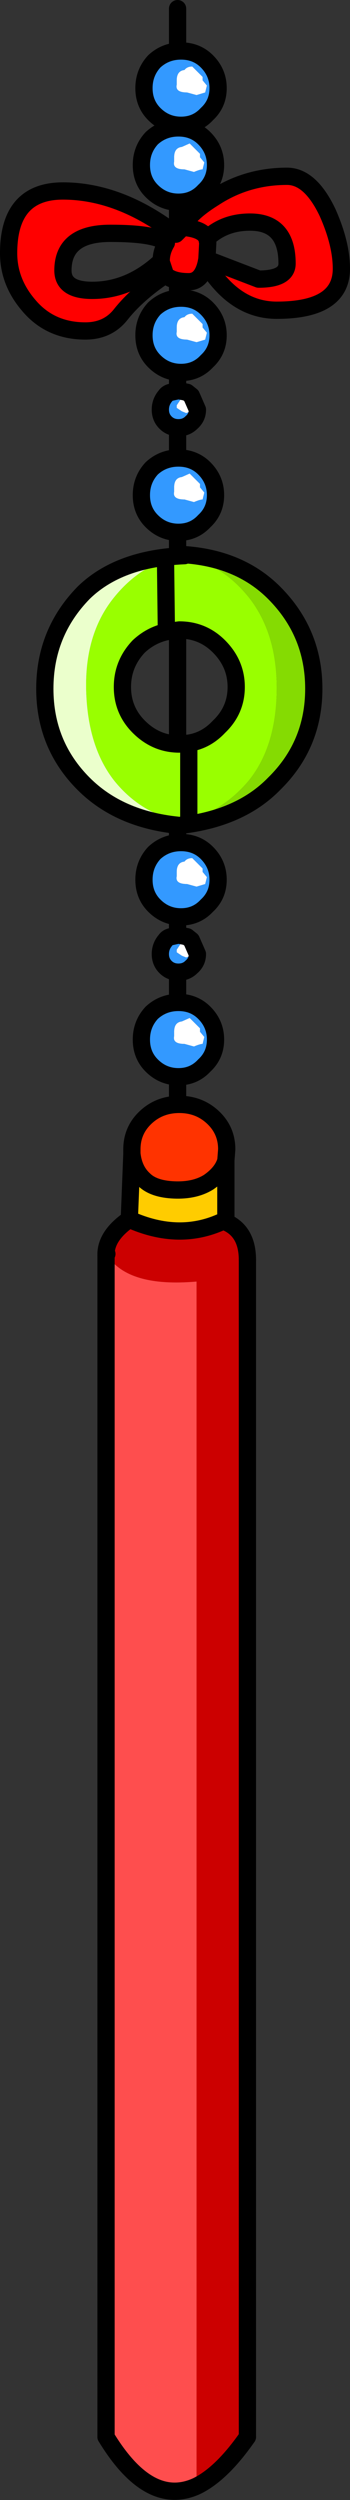 <?xml version="1.0" encoding="UTF-8" standalone="no"?>
<svg xmlns:xlink="http://www.w3.org/1999/xlink" height="144.65px" width="20.3px" xmlns="http://www.w3.org/2000/svg">
  <rect width="100%" height="100%" fill="#333333" stroke="none"/>
  <g transform="matrix(1.0, 0.0, 0.0, 1.0, 0.5, 0.5)">
    <path d="M9.8 0.0 L9.8 64.55" fill="none" stroke="#000000" stroke-linecap="round" stroke-linejoin="round" stroke-width="1.0"/>
    <path d="M8.45 3.05 Q9.1 2.45 10.0 2.45 10.9 2.45 11.5 3.05 12.15 3.7 12.15 4.6 12.15 5.5 11.5 6.1 10.9 6.75 10.0 6.75 9.1 6.75 8.45 6.1 7.85 5.5 7.85 4.6 7.85 3.7 8.45 3.05 M9.6 8.85 Q9.5 9.3 10.2 9.3 L10.75 9.45 Q11.1 9.3 11.25 9.3 L11.35 8.9 11.1 8.6 11.1 8.4 10.5 7.8 10.05 8.0 Q9.6 8.05 9.6 8.6 L9.6 8.85 M9.75 4.15 L9.75 4.4 Q9.65 4.85 10.35 4.85 L10.9 5.0 11.4 4.85 11.5 4.45 11.25 4.15 11.25 3.95 10.65 3.35 Q10.35 3.35 10.2 3.55 9.75 3.6 9.75 4.15 M8.3 7.5 Q8.95 6.9 9.85 6.9 10.75 6.9 11.35 7.5 12.0 8.15 12.0 9.05 12.0 9.95 11.35 10.55 10.75 11.2 9.85 11.2 8.95 11.2 8.3 10.55 7.7 9.95 7.7 9.05 7.7 8.15 8.3 7.5 M10.2 17.85 Q9.75 17.9 9.75 18.45 L9.75 18.7 Q9.65 19.15 10.35 19.15 L10.9 19.3 11.4 19.15 11.5 18.75 11.25 18.45 11.25 18.25 10.65 17.65 Q10.35 17.65 10.2 17.85 M10.0 16.75 Q10.9 16.75 11.5 17.35 12.15 18.0 12.15 18.9 12.15 19.8 11.5 20.4 10.9 21.05 10.0 21.05 9.1 21.05 8.45 20.4 7.85 19.8 7.85 18.9 7.85 18.0 8.45 17.35 9.1 16.75 10.0 16.75 M10.5 22.95 L10.5 22.85 10.2 22.55 Q10.0 22.55 9.95 22.65 L9.75 22.95 9.75 23.1 10.05 23.3 10.3 23.4 10.55 23.3 10.6 23.1 10.5 22.95 M10.6 22.4 L10.95 23.2 Q10.95 23.65 10.6 23.95 10.3 24.25 9.85 24.25 9.4 24.25 9.1 23.95 8.8 23.65 8.8 23.2 8.8 22.75 9.1 22.4 9.2 22.25 9.4 22.2 L9.85 22.1 10.35 22.2 10.6 22.4 M9.85 26.0 Q10.75 26.0 11.35 26.6 12.0 27.25 12.0 28.15 12.0 29.05 11.35 29.65 10.75 30.3 9.85 30.3 8.95 30.3 8.3 29.65 7.7 29.05 7.7 28.15 7.7 27.25 8.3 26.6 8.95 26.0 9.85 26.0 M10.05 27.1 Q9.6 27.15 9.6 27.7 L9.6 27.95 Q9.5 28.4 10.2 28.4 L10.75 28.55 Q11.1 28.4 11.25 28.4 L11.35 28.0 11.1 27.7 11.1 27.5 10.5 26.9 10.05 27.1 M10.9 50.8 L11.4 50.65 11.5 50.25 11.25 49.95 11.25 49.75 10.65 49.15 Q10.35 49.15 10.2 49.35 9.75 49.4 9.75 49.95 L9.75 50.2 Q9.65 50.65 10.35 50.65 L10.9 50.8 M11.5 51.9 Q10.9 52.55 10.0 52.55 9.1 52.55 8.45 51.9 7.85 51.3 7.85 50.4 7.85 49.5 8.45 48.85 9.1 48.25 10.0 48.25 10.9 48.25 11.5 48.85 12.15 49.5 12.15 50.4 12.15 51.3 11.5 51.9 M11.35 59.5 L11.1 59.2 11.1 59.0 10.5 58.4 10.05 58.6 Q9.6 58.65 9.6 59.2 L9.6 59.45 Q9.5 59.9 10.2 59.9 L10.75 60.05 Q11.1 59.9 11.25 59.9 L11.35 59.5 M11.35 61.15 Q10.75 61.8 9.85 61.8 8.95 61.8 8.3 61.15 7.7 60.55 7.7 59.65 7.7 58.75 8.3 58.1 8.95 57.5 9.85 57.5 10.75 57.5 11.35 58.1 12.0 58.75 12.0 59.65 12.0 60.55 11.35 61.15 M10.35 53.7 L10.6 53.9 10.95 54.7 Q10.95 55.15 10.6 55.45 10.3 55.75 9.85 55.75 9.4 55.75 9.1 55.45 8.8 55.15 8.8 54.7 8.8 54.25 9.1 53.9 9.2 53.75 9.4 53.7 L10.35 53.7 M10.05 54.8 L10.3 54.9 10.55 54.8 10.6 54.6 10.5 54.45 10.5 54.35 10.2 54.05 Q10.0 54.05 9.95 54.15 L9.75 54.45 9.75 54.6 10.05 54.8" fill="#3399ff" fill-rule="evenodd" stroke="none"/>
    <path d="M9.75 4.15 Q9.75 3.6 10.2 3.55 10.35 3.35 10.65 3.35 L11.25 3.95 11.25 4.15 11.5 4.45 11.4 4.85 10.9 5.0 10.35 4.85 Q9.65 4.85 9.75 4.4 L9.75 4.15 M9.6 8.85 L9.6 8.6 Q9.6 8.05 10.05 8.0 L10.5 7.8 11.1 8.4 11.1 8.6 11.35 8.9 11.25 9.3 Q11.1 9.3 10.75 9.45 L10.2 9.3 Q9.5 9.3 9.6 8.85 M10.2 17.85 Q10.35 17.65 10.65 17.65 L11.25 18.25 11.25 18.45 11.5 18.75 11.4 19.15 10.9 19.3 10.35 19.15 Q9.65 19.15 9.75 18.7 L9.75 18.45 Q9.75 17.9 10.2 17.85 M10.5 22.95 L10.6 23.1 10.55 23.3 10.3 23.4 10.05 23.3 9.75 23.1 9.75 22.95 9.95 22.65 Q10.0 22.55 10.2 22.55 L10.5 22.85 10.5 22.95 M10.05 27.1 L10.5 26.9 11.1 27.5 11.1 27.7 11.35 28.0 11.25 28.4 Q11.1 28.4 10.75 28.55 L10.2 28.4 Q9.5 28.4 9.6 27.95 L9.6 27.7 Q9.6 27.15 10.05 27.1 M10.9 50.8 L10.35 50.65 Q9.65 50.65 9.75 50.2 L9.75 49.95 Q9.75 49.4 10.2 49.35 10.35 49.15 10.65 49.15 L11.25 49.75 11.25 49.95 11.5 50.25 11.4 50.65 10.9 50.8 M11.35 59.5 L11.25 59.9 Q11.1 59.9 10.75 60.05 L10.2 59.9 Q9.5 59.9 9.6 59.45 L9.6 59.2 Q9.6 58.65 10.05 58.6 L10.5 58.4 11.1 59.0 11.1 59.2 11.35 59.5 M10.05 54.8 L9.75 54.6 9.75 54.45 9.95 54.15 Q10.0 54.05 10.2 54.05 L10.5 54.35 10.5 54.45 10.6 54.6 10.55 54.8 10.3 54.9 10.05 54.8" fill="#ffffff" fill-rule="evenodd" stroke="none"/>
    <path d="M8.85 14.65 L9.1 15.4 8.85 14.65 8.85 14.6 Q8.85 14.05 9.15 13.55 8.55 13.0 5.9 13.0 3.15 13.0 3.15 15.15 3.15 16.3 4.85 16.3 7.0 16.3 8.8 14.65 L8.85 14.65 M11.45 14.75 Q11.2 15.8 10.45 15.8 9.5 15.8 9.1 15.4 7.45 16.5 6.5 17.7 5.75 18.65 4.45 18.65 2.4 18.65 1.15 17.15 0.0 15.8 0.0 14.15 0.0 10.55 3.15 10.55 6.45 10.55 9.7 13.05 L10.1 12.65 Q11.3 12.75 11.5 13.3 11.3 12.75 10.1 12.65 10.45 11.85 11.9 10.95 13.8 9.7 16.15 9.7 17.5 9.7 18.5 11.8 19.3 13.6 19.3 15.05 19.3 17.45 15.55 17.45 13.1 17.45 11.45 14.75 L11.5 14.5 11.45 14.75 M11.5 13.3 L11.55 13.55 11.5 14.5 14.5 15.65 Q16.15 15.65 16.15 14.75 16.15 12.35 14.0 12.35 12.5 12.35 11.5 13.3" fill="#ff0000" fill-rule="evenodd" stroke="none"/>
    <path d="M10.15 31.6 L10.3 31.6 10.2 31.65 Q9.55 31.55 9.9 31.55 L10.15 31.6 M10.15 47.2 L9.9 47.15 9.75 47.15 Q9.75 47.05 10.05 47.05 7.7 46.6 6.15 44.7 4.6 42.75 4.5 39.5 4.4 36.25 6.05 34.15 7.35 32.5 9.1 31.9 L10.05 31.7 Q12.35 32.05 14.0 34.15 15.6 36.25 15.55 39.5 15.5 42.75 13.9 44.7 12.45 46.4 10.45 46.95 L10.05 47.05 Q10.3 47.05 10.15 47.2 M9.15 36.05 L9.1 31.9 9.15 36.05 Q8.25 36.25 7.55 36.9 6.6 37.9 6.6 39.25 6.6 40.6 7.55 41.55 8.55 42.55 9.9 42.55 L10.45 42.5 Q11.45 42.35 12.2 41.55 13.2 40.6 13.2 39.25 13.2 37.9 12.2 36.9 11.25 35.95 9.9 35.95 L9.15 36.05 M10.45 46.95 L10.45 42.5 10.45 46.95" fill="#99ff00" fill-rule="evenodd" stroke="none"/>
    <path d="M10.2 31.65 L10.3 31.6 Q13.45 31.85 15.4 33.8 17.7 36.1 17.7 39.35 17.7 42.6 15.4 44.85 13.45 46.85 10.0 47.25 L10.15 47.2 Q10.3 47.05 10.05 47.05 L10.45 46.95 Q12.45 46.4 13.9 44.7 15.5 42.75 15.55 39.5 15.6 36.25 14.0 34.15 12.35 32.05 10.05 31.7 L10.2 31.65" fill="#85db02" fill-rule="evenodd" stroke="none"/>
    <path d="M9.75 47.15 L9.8 47.25 Q6.4 46.9 4.35 44.85 2.1 42.6 2.1 39.35 2.1 36.1 4.35 33.8 6.4 31.8 10.2 31.65 L10.05 31.7 9.1 31.9 Q7.35 32.5 6.05 34.15 4.4 36.25 4.5 39.5 4.6 42.75 6.15 44.7 7.7 46.6 10.05 47.05 9.75 47.05 9.75 47.15" fill="#ebffcc" fill-rule="evenodd" stroke="none"/>
    <path d="M12.45 70.15 Q13.85 70.65 13.85 72.4 L13.85 140.5 Q12.35 142.65 10.9 143.35 L10.9 73.65 Q6.9 74.0 5.7 72.1 L5.7 72.05 5.65 72.0 Q5.7 70.95 7.0 70.05 9.9 71.35 12.45 70.15" fill="#cc0000" fill-rule="evenodd" stroke="none"/>
    <path d="M12.6 66.65 L12.6 70.05 12.45 70.15 Q9.9 71.35 7.0 70.05 L7.15 66.25 Q7.25 67.2 7.85 67.75 8.4 68.3 9.6 68.35 10.8 68.4 11.6 67.9 12.4 67.35 12.6 66.65" fill="#ffcc00" fill-rule="evenodd" stroke="none"/>
    <path d="M7.15 66.25 L7.15 66.0 Q7.15 64.9 7.95 64.15 8.75 63.4 9.9 63.4 11.05 63.4 11.85 64.15 12.65 64.9 12.65 66.0 L12.6 66.65 Q12.4 67.35 11.6 67.9 10.8 68.4 9.6 68.35 8.4 68.3 7.85 67.75 7.25 67.2 7.15 66.25" fill="#ff3300" fill-rule="evenodd" stroke="none"/>
    <path d="M5.65 72.15 L5.65 72.1 5.7 72.05 5.7 72.1 5.65 72.15" fill="#ff6600" fill-rule="evenodd" stroke="none"/>
    <path d="M10.9 143.35 Q8.15 144.6 5.65 140.5 L5.65 72.15 5.7 72.1 Q6.9 74.0 10.9 73.65 L10.9 143.35" fill="#fe4e4e" fill-rule="evenodd" stroke="none"/>
    <path d="M8.45 3.05 Q9.1 2.45 10.0 2.45 10.9 2.45 11.5 3.05 12.15 3.7 12.15 4.6 12.15 5.5 11.5 6.1 10.9 6.75 10.0 6.75 9.1 6.75 8.45 6.1 7.85 5.5 7.85 4.6 7.85 3.7 8.45 3.05 M8.3 7.5 Q8.95 6.9 9.85 6.9 10.75 6.9 11.35 7.5 12.0 8.15 12.0 9.05 12.0 9.95 11.35 10.55 10.75 11.2 9.85 11.2 8.95 11.2 8.3 10.55 7.7 9.95 7.7 9.05 7.7 8.15 8.3 7.5 M9.1 15.4 L8.85 14.65 8.8 14.65 Q7.0 16.3 4.85 16.3 3.15 16.3 3.15 15.15 3.15 13.0 5.9 13.0 8.55 13.0 9.15 13.55 8.85 14.05 8.85 14.6 L8.85 14.65 8.85 14.6 M10.1 12.65 L9.7 13.05 Q6.45 10.55 3.15 10.55 0.0 10.55 0.0 14.15 0.0 15.8 1.15 17.15 2.4 18.65 4.45 18.65 5.75 18.65 6.5 17.7 7.45 16.5 9.1 15.4 9.5 15.8 10.45 15.8 11.2 15.8 11.45 14.75 L11.5 14.5 11.55 13.55 11.5 13.3 Q11.3 12.75 10.1 12.65 10.45 11.85 11.9 10.95 13.8 9.7 16.15 9.7 17.5 9.7 18.5 11.8 19.3 13.6 19.3 15.05 19.3 17.45 15.55 17.45 13.1 17.45 11.45 14.75 M10.0 16.75 Q10.9 16.75 11.5 17.35 12.15 18.0 12.15 18.9 12.15 19.8 11.5 20.4 10.9 21.05 10.0 21.05 9.1 21.05 8.45 20.4 7.85 19.8 7.85 18.9 7.85 18.0 8.45 17.35 9.1 16.75 10.0 16.75 M9.85 26.0 Q10.75 26.0 11.35 26.6 12.0 27.25 12.0 28.15 12.0 29.05 11.35 29.65 10.75 30.3 9.85 30.3 8.95 30.3 8.3 29.65 7.7 29.05 7.7 28.15 7.7 27.25 8.3 26.6 8.95 26.0 9.85 26.0 M9.1 31.9 L9.15 36.05 M10.45 42.5 L10.45 46.95 M11.5 13.3 Q12.5 12.35 14.0 12.35 16.15 12.35 16.15 14.75 16.15 15.65 14.5 15.65 L11.5 14.5 M12.6 66.65 L12.6 70.05 12.45 70.15 Q13.85 70.65 13.85 72.4 M13.85 140.5 Q12.35 142.65 10.9 143.35 8.15 144.6 5.65 140.5 M5.65 72.15 L5.65 72.1 5.65 72.0 Q5.7 70.95 7.0 70.05 L7.15 66.25 7.15 66.0 Q7.15 64.9 7.95 64.15 8.75 63.4 9.9 63.4 11.05 63.4 11.85 64.15 12.65 64.9 12.65 66.0 L12.6 66.65 Q12.4 67.35 11.6 67.9 10.8 68.4 9.6 68.35 8.4 68.3 7.85 67.75 7.25 67.2 7.15 66.25 M5.7 72.05 L5.65 72.0 M7.0 70.05 Q9.9 71.35 12.45 70.15" fill="none" stroke="#000000" stroke-linecap="round" stroke-linejoin="round" stroke-width="1.0"/>
    <path d="M10.6 22.4 L10.95 23.2 Q10.95 23.65 10.6 23.95 10.3 24.25 9.85 24.25 9.4 24.25 9.1 23.95 8.8 23.65 8.8 23.2 8.8 22.75 9.1 22.4 9.2 22.25 9.4 22.2 L9.85 22.1 10.35 22.2 10.6 22.4 M10.3 31.6 L10.15 31.6 M10.3 31.6 Q13.45 31.85 15.4 33.8 17.7 36.1 17.7 39.35 17.7 42.6 15.4 44.85 13.45 46.85 10.0 47.25 M9.8 47.25 Q6.4 46.9 4.35 44.85 2.1 42.6 2.1 39.35 2.1 36.1 4.35 33.8 6.4 31.8 10.2 31.65 M9.15 36.05 L9.9 35.95 Q11.25 35.95 12.2 36.9 13.2 37.9 13.2 39.25 13.2 40.6 12.2 41.55 11.45 42.35 10.45 42.5 M9.15 36.05 Q8.25 36.25 7.55 36.9 6.6 37.9 6.6 39.25 6.6 40.6 7.55 41.55 8.55 42.55 9.9 42.55 L10.45 42.5 M11.5 51.9 Q10.9 52.55 10.0 52.55 9.1 52.55 8.45 51.9 7.85 51.3 7.85 50.4 7.85 49.5 8.45 48.85 9.1 48.25 10.0 48.25 10.9 48.25 11.5 48.85 12.15 49.5 12.15 50.4 12.15 51.3 11.5 51.9 M11.35 61.15 Q10.75 61.8 9.85 61.8 8.95 61.8 8.3 61.15 7.7 60.55 7.7 59.65 7.7 58.75 8.3 58.1 8.95 57.5 9.85 57.5 10.75 57.5 11.35 58.1 12.0 58.75 12.0 59.65 12.0 60.55 11.35 61.15 M13.85 72.4 L13.85 140.5 M5.65 140.5 L5.65 72.15 M10.35 53.7 L10.6 53.9 10.95 54.7 Q10.95 55.15 10.6 55.45 10.3 55.75 9.85 55.75 9.4 55.75 9.1 55.45 8.8 55.15 8.8 54.7 8.8 54.25 9.1 53.9 9.2 53.75 9.4 53.7 L9.85 53.6 10.35 53.7" fill="none" stroke="#000000" stroke-linecap="round" stroke-linejoin="round" stroke-width="1.0"/>
  </g>
</svg>
